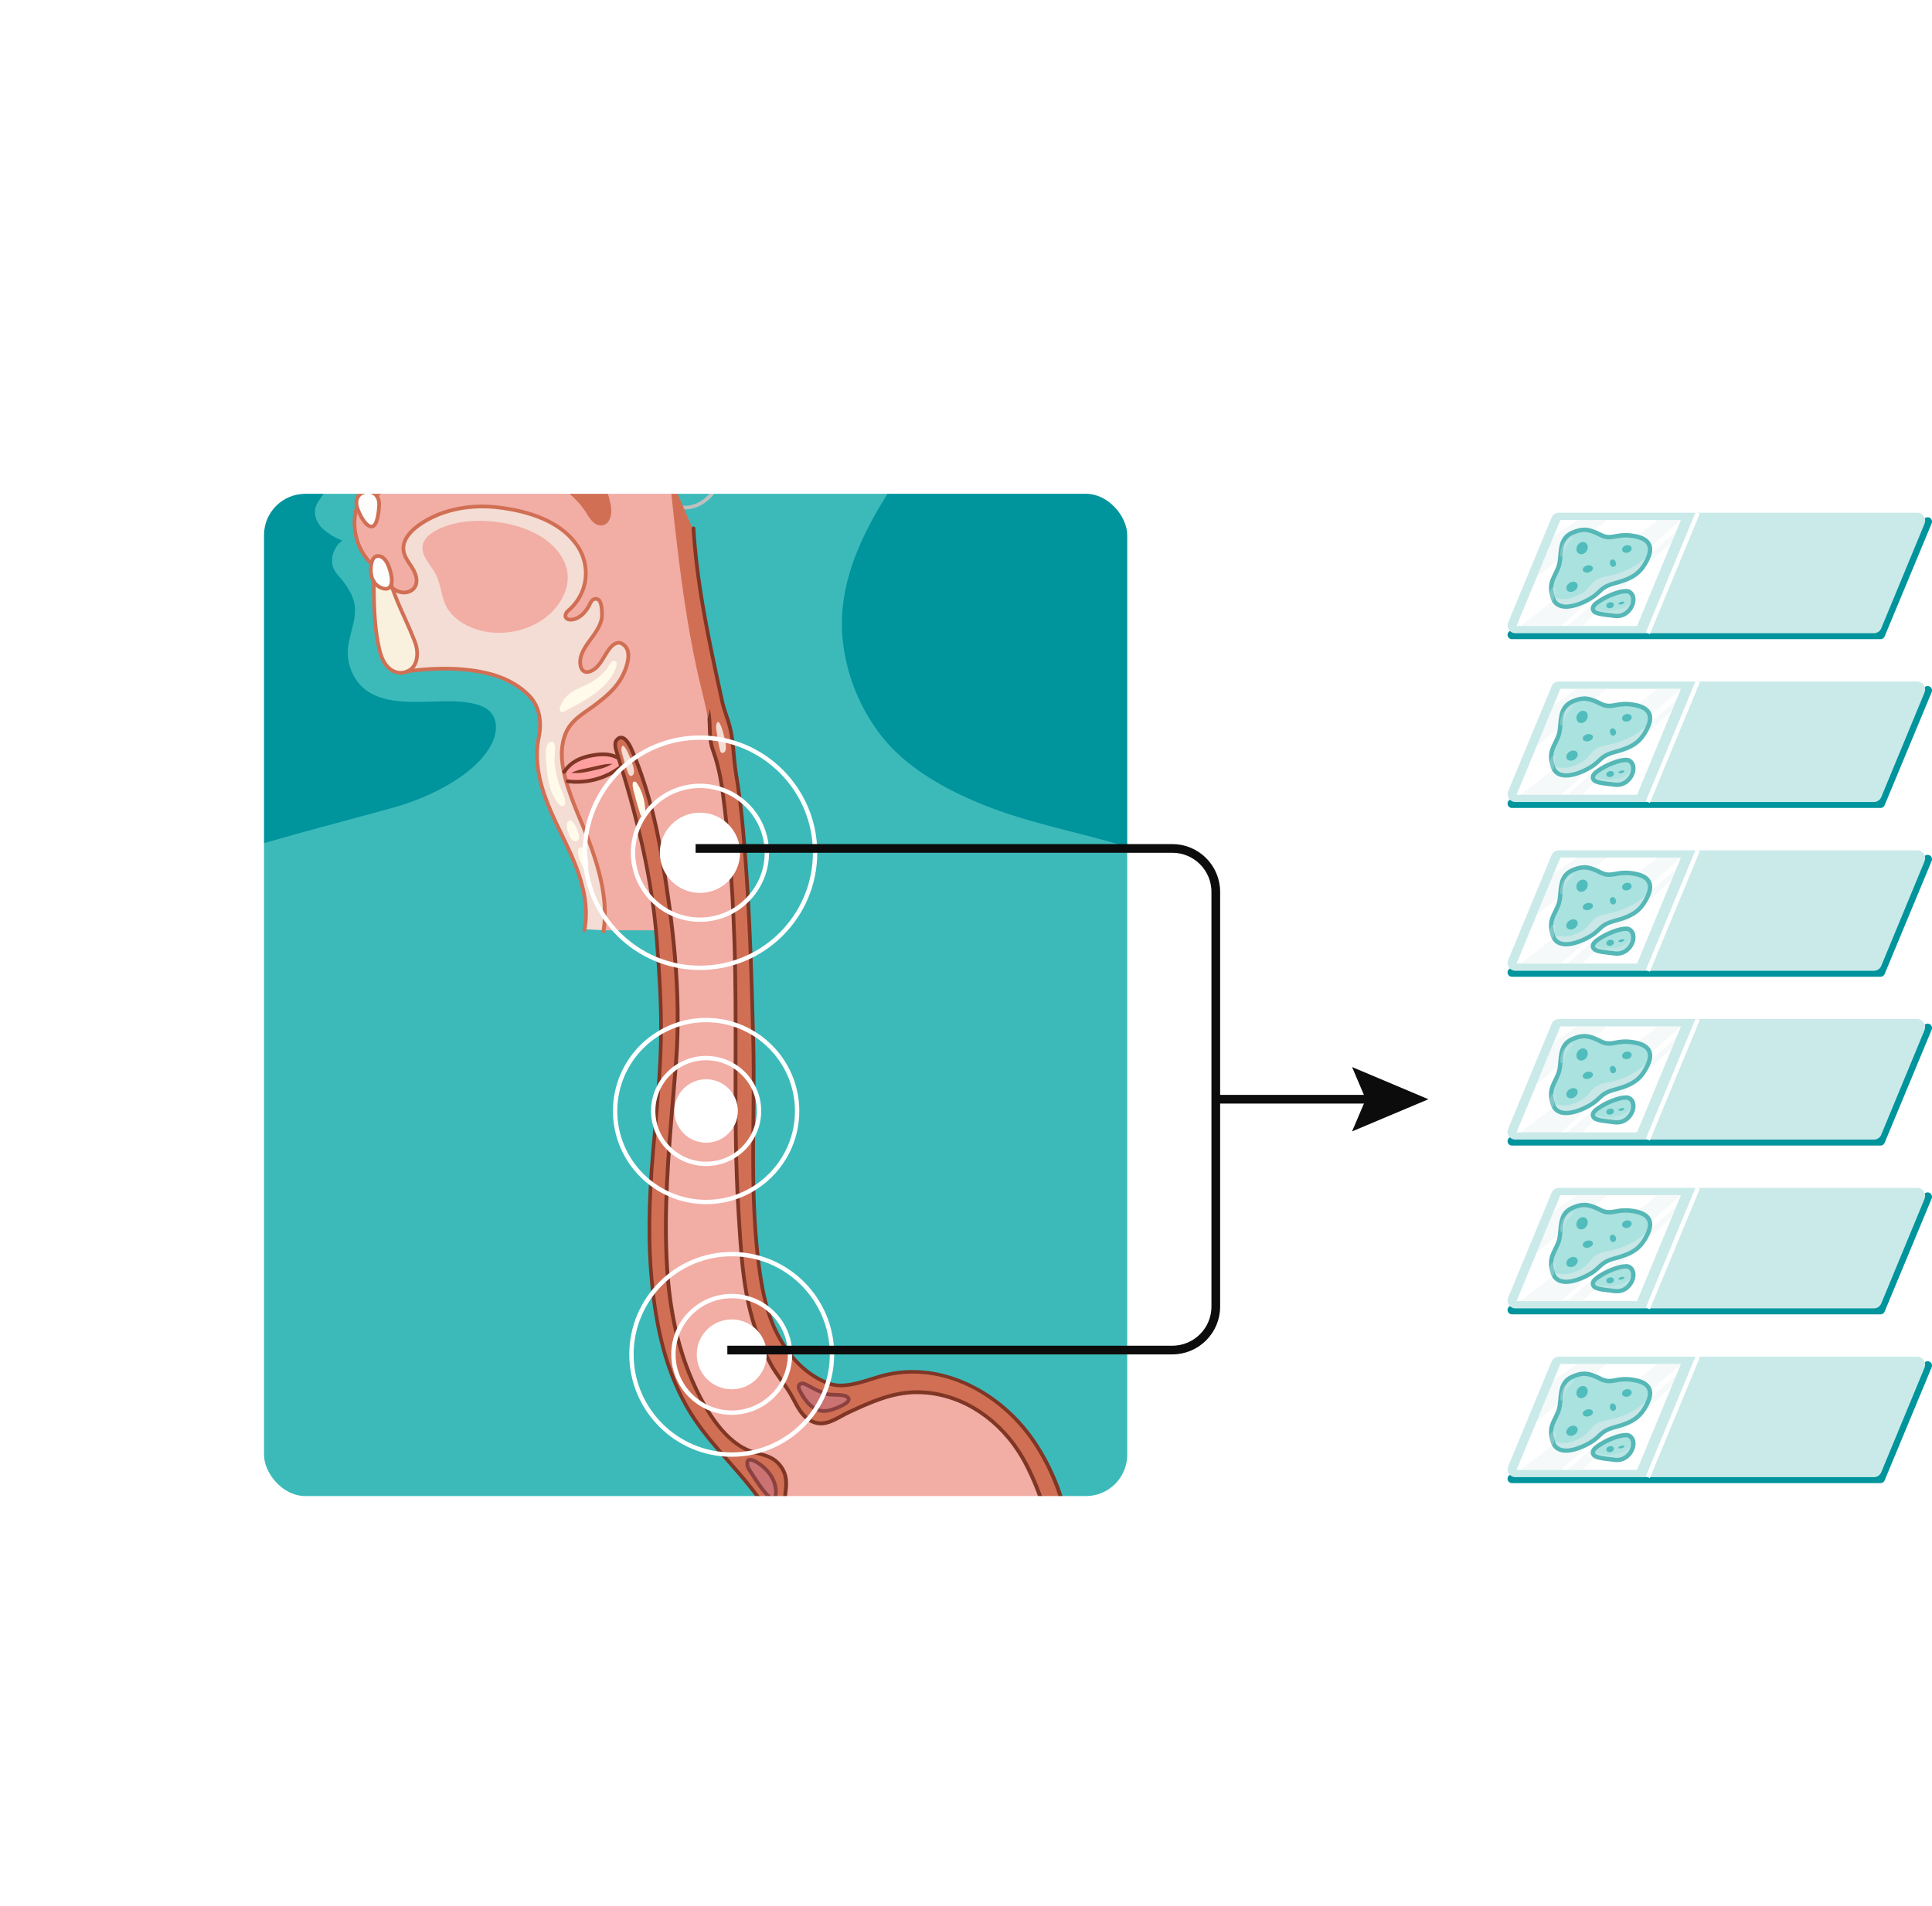 <svg xmlns="http://www.w3.org/2000/svg" xmlns:xlink="http://www.w3.org/1999/xlink" data-name="Symbol Editing Mode" viewBox="0 0 444.34 438.51">
  <defs>
    <filter id="d" width="54.95" height="54.95" x="133.01" y="168.2" filterUnits="userSpaceOnUse">
      <feOffset dx="1" dy="1"/>
      <feGaussianBlur result="blur" stdDeviation="0"/>
      <feFlood flood-color="#6b6b6b" flood-opacity=".3"/>
      <feComposite in2="blur" operator="in"/>
      <feComposite in="SourceGraphic"/>
    </filter>
    <filter id="e" width="43.87" height="43.87" x="139.96" y="233.15" filterUnits="userSpaceOnUse">
      <feOffset dx="1" dy="1"/>
      <feGaussianBlur result="blur-2" stdDeviation="0"/>
      <feFlood flood-color="#6b6b6b" flood-opacity=".3"/>
      <feComposite in2="blur-2" operator="in"/>
      <feComposite in="SourceGraphic"/>
    </filter>
    <filter id="f" width="48.12" height="48.12" x="143.73" y="287.02" filterUnits="userSpaceOnUse">
      <feOffset dx="1" dy="1"/>
      <feGaussianBlur result="blur-3" stdDeviation="0"/>
      <feFlood flood-color="#6b6b6b" flood-opacity=".3"/>
      <feComposite in2="blur-3" operator="in"/>
      <feComposite in="SourceGraphic"/>
    </filter>
    <clipPath id="b">
      <use xlink:href="#a"/>
    </clipPath>
    <clipPath id="c">
      <rect width="199.53" height="231.57" x="60.22" y="113.1" fill="none" rx="10" ry="10"/>
    </clipPath>
    <symbol id="g" data-name="New Symbol" viewBox="0 0 97.62 30.61">
      <path fill="#00949c" d="M85.78 29.28H1.01c-.56 0-1.01-.45-1.01-1s.45-1 1.01-1h84.1L95.69 1.85c.21-.51.8-.75 1.31-.54s.76.8.55 1.31L86.72 28.67c-.16.37-.52.62-.93.62Z"/>
      <path fill="#caeae9" d="M95.92 2.68 85.94 26.8c-.28.67-.94 1.11-1.66 1.11H1.81c-1.28 0-2.16-1.3-1.66-2.49L10.13 1.3c.28-.67.94-1.11 1.66-1.11h82.45c1.28 0 2.16 1.3 1.66 2.49Z"/>
      <use xlink:href="#a"/>
      <g clip-path="url(#b)">
        <path fill="#dfeaea" d="M18.46.19 5.38 9.15l-.76 7.64L24.95.19zM.01 28.54 36.72.19l3.15 1.68L7.35 30.61zm10.02.93L41.56 2.08l.47.82-29.08 27.32z" opacity=".3"/>
        <path fill="#aae2e0" d="M13.46 21.8c-1.61 0-2.67-.73-3.07-2.11-.75-2.59-.23-3.66.55-5.28.2-.43.43-.9.67-1.47.37-.88.46-1.93.55-2.95.18-2.03.37-4.13 2.68-5.16 1.09-.48 1.94-.7 2.76-.7 1.18 0 2.34.46 3.82 1.19.67.34 1.27.49 1.92.49.49 0 .97-.08 1.52-.18.65-.11 1.39-.24 2.29-.24.42 0 .83.03 1.26.08 2.2.29 3.49.9 4.05 1.93.48.88.4 2-.27 3.41-1.45 3.09-3.22 4.44-7.29 5.53-2.36.63-3.02 1.26-3.86 2.05-.5.47-1.06 1.01-2.05 1.58-.73.43-3.29 1.83-5.54 1.83Z"/>
        <path fill="#56b7b7" d="M17.61 4.63c1.05 0 2.09.39 3.6 1.14.82.41 1.5.54 2.14.54 1.16 0 2.22-.42 3.81-.42.37 0 .76.02 1.19.08 3.33.43 4.79 1.65 3.4 4.63-1.4 2.98-3.03 4.2-6.97 5.26-3.93 1.06-3.5 2.19-6.03 3.68-1.47.87-3.59 1.76-5.29 1.76-1.22 0-2.22-.47-2.59-1.75-.88-3.06.07-3.71 1.2-6.42s-.17-6.44 2.98-7.84c.99-.44 1.78-.66 2.56-.66m0-1c-.9 0-1.81.23-2.96.74-2.58 1.15-2.79 3.5-2.98 5.57-.09 1.02-.18 1.99-.52 2.8-.23.55-.46 1.03-.66 1.44-.8 1.66-1.38 2.86-.58 5.64.46 1.6 1.72 2.47 3.55 2.47 2.38 0 5.03-1.46 5.79-1.9 1.03-.61 1.62-1.16 2.14-1.65.78-.74 1.4-1.33 3.65-1.93 4.24-1.14 6.09-2.55 7.62-5.8.74-1.57.82-2.83.25-3.87-.85-1.55-2.94-1.99-4.43-2.18a10 10 0 0 0-1.32-.09c-.94 0-1.7.13-2.37.25-.53.09-.98.17-1.43.17-.57 0-1.1-.13-1.7-.43-1.55-.77-2.76-1.25-4.04-1.25Z"/>
        <path fill="#dfeaea" d="M25.19 14.24c-1.67.55-3.76.59-5.09 1.61-1.06.81-1.61 2.03-2.83 2.78-.73.45-1.68.89-2.5 1.14-1.29.39-2.63.38-3.83-.03 1.01 2.79 5.32 1.26 7.8-.2 2.53-1.49 2.1-2.63 6.03-3.68 3.94-1.06 5.57-2.28 6.97-5.26.01-.03.02-.05.03-.07-1.87 1.79-4.11 2.9-6.58 3.71" opacity=".58"/>
        <path fill="#aae2e0" d="M25.16 23.95c-.15 0-.31 0-.47-.03-.36-.05-.72-.09-1.07-.13-2.25-.26-3.73-.43-3.97-1.35-.17-.68.48-1.24 1.07-1.66 2.23-1.58 5.09-2.56 6.47-2.56.36 0 .64.06.85.19.8.5 1.1 1.52.77 2.67-.39 1.38-1.7 2.86-3.63 2.86Z"/>
        <path fill="#56b7b7" d="M27.18 18.73c.26 0 .45.04.58.12 1.59.99.15 4.61-2.6 4.61-.13 0-.27 0-.41-.03-3.02-.38-6.22-.48-3.75-2.23 2.07-1.47 4.86-2.46 6.18-2.46m0-1.01c-1.67 0-4.7 1.19-6.75 2.65-.42.3-1.54 1.09-1.26 2.19.32 1.25 1.94 1.44 4.4 1.72.35.04.71.08 1.07.13q.27.03.54.03c2.19 0 3.67-1.67 4.11-3.23.39-1.37.01-2.61-.98-3.23-.29-.18-.65-.27-1.11-.27Z"/>
        <path fill="#dfeaea" d="M27.63 21.38c-.7.54-1.01.72-1.98 1.03-.72.23-1.51.31-2.27.35-.77.04-1.59-.07-2.33-.26-.31-.08-.59-.2-.87-.32-.1.83 2.31.96 4.62 1.25 1.96.25 3.35-1.32 3.62-2.74-.25.25-.52.47-.79.69M15.17 5.76c.53.06-1.08 1.12-1.55 1.97s-.73 2.53-1.19 2.62c-.52.11-.32-1.82.24-2.86.43-.81 2.02-1.79 2.51-1.74Zm-4.82 11.61c-.62.22-.95 2.81-.3 3.11s.6-1.06.85-1.66.3-1.76-.55-1.46Z" opacity=".3"/>
        <ellipse cx="17.14" cy="8.34" fill="#50bcbc" rx="1.47" ry="1.23" transform="rotate(-57.5 17.137 8.335)"/>
        <ellipse cx="27.44" cy="8.54" fill="#50bcbc" rx="1.12" ry=".86" transform="rotate(-14.85 27.45 8.533)"/>
        <ellipse cx="24.23" cy="11.8" fill="#50bcbc" rx=".69" ry=".86" transform="rotate(-14.85 24.255 11.784)"/>
        <ellipse cx="23.6" cy="21.47" fill="#50bcbc" rx=".88" ry=".68" transform="rotate(-14.85 23.614 21.494)"/>
        <ellipse cx="26.18" cy="20.98" fill="#50bcbc" rx=".69" ry=".28" transform="rotate(-14.85 26.18 20.97)"/>
        <ellipse cx="14.83" cy="17.25" fill="#50bcbc" rx="1.39" ry="1.07" transform="rotate(-32.44 14.818 17.248)"/>
        <ellipse cx="18.47" cy="13.13" fill="#50bcbc" rx="1.19" ry=".81" transform="rotate(-14.85 18.46 13.136)"/>
      </g>
      <path fill="none" stroke="#fff" stroke-miterlimit="10" d="M43.75.19 32.27 27.92"/>
    </symbol>
    <path id="a" fill="#fff" d="M39.87 1.87 29.79 26.24H2.07L12.16 1.87z"/>
  </defs>
  <g data-name="New Symbol 26">
    <g clip-path="url(#c)">
      <rect width="199.53" height="231.57" x="60.22" y="113.1" fill="#00949c" rx="10" ry="10"/>
      <path fill="#3cbaba" d="m324.64 359.37-.04.08c-.12.24-.24.48-.37.72l-57.62 17.52-.72.22c-1.31-5.42-2.74-10.82-4.27-16.15-.01.08-.02.17-.04.25-.67 4.57-1.34 9.14-1.82 13.71-.62 5.7-1.05 11.4-1.28 17.03-.48 11.26-.19 22.24.61 32.51.11 1.28.21 2.55.32 3.81.12 1.26.24 2.51.36 3.74.2 1.94.36 3.85.5 5.73H55.62c.06-.86.13-1.74.21-2.63.18-2 .39-4.06.59-6.19.39-4.26.72-8.78.95-13.53.22-4.75.31-9.72.26-14.85a259 259 0 0 0-2.62-34.44l-.3-2.1c-.15-1-.29-2.01-.44-3.02-1.53 5.34-2.96 10.75-4.28 16.17h-29.6l-.02-162.73.08-.09c10.16-11.08 24.88-16.54 36.57-20.06 7.12-2.15 14.64-4.17 21.91-6.14 3.82-1.03 7.77-2.1 11.61-3.16 8.02-2.23 18.7-7.35 22.43-14.43 1.08-2.05 1.7-4.99.19-7.08-1.35-1.88-3.96-2.44-6.32-2.74-2.13-.27-4.62-.2-7.25-.12-5.95.18-12.68.38-16.57-3.66-2-2.08-3.13-5.04-3.03-7.92.06-1.56.45-3.09.83-4.56.27-1.04.55-2.12.7-3.19.47-3.27-.41-5.24-2.32-7.96-.34-.49-.71-.9-1.06-1.31-.95-1.09-1.85-2.12-1.76-4.06a5.88 5.88 0 0 1 2.35-4.4c-1.47-.46-3.2-1.58-4.32-2.55-1.42-1.23-2.55-3.49-1.67-5.54.29-.67.73-1.28 1.16-1.88.85-1.18 1.65-2.3 1.18-3.68-.59-1.76-2.53-2.2-4.04-2.26-2.82-.12-5.2-1.2-6.53-2.97-1.12-1.49-1.44-3.39-.92-5.5.45-1.81 1.46-3.45 2.35-4.9 1.03-1.67 2.12-3.34 3.16-4.96 1.64-2.54 3.35-5.16 4.87-7.82.23-.41.48-.83.73-1.26 1.96-3.35 4.17-7.15 4.06-10.82-.07-2.19-.35-4.34-.63-6.41-.46-3.44-.93-6.99-.4-10.78 1.67-11.95 8.28-22.67 19.62-31.86 7.84-6.35 17.96-11.83 28.94-15.71 1.75-.62 3.51-1.19 5.29-1.73 18.09-5.41 36.8-4.83 52.68 1.64.07.03.14.06.21.08 8.33 3.43 16.06 8.57 22.38 14.88 6.71 6.71 11.61 14.58 14.16 22.75 6.42 20.52 2.24 42.86-11.76 62.89-8.32 11.9-17.06 25.9-15.42 41.36.84 7.98 3.9 15.56 8.84 21.93 8.11 10.43 23.18 16.41 34.4 19.59 3.3.94 6.7 1.81 9.98 2.66 10.05 2.59 20.44 5.27 29.79 10.12 17.81 9.23 29.76 24.43 36.53 46.48 5.92 19.27 7.12 40.58 8.27 61.19.3 5.43.59 10.56.97 15.61.84 11.36 1.53 22.94 2.04 34.42v.08Z"/>
      <path d="M54.79 360.3a397 397 0 0 0-4.69 17.62h-.88c1.45-6 3.04-11.97 4.75-17.86z"/>
      <path d="M58.22 413.54c-.18 5.18-.54 10.78-1.08 16.49-.27 2.82-.57 5.64-.77 8.48h-.84c.19-2.87.5-5.74.77-8.56.54-5.7.89-11.28 1.08-16.45.18-5.17.2-9.91.15-13.94-.05-2.02-.08-3.85-.15-5.47-.03-.81-.06-1.57-.09-2.26-.04-.7-.07-1.34-.1-1.91-.07-1.15-.11-2.05-.15-2.67-.04-.61-.07-.94-.07-.94s-.02-.32-.07-.94c-.05-.61-.1-1.51-.2-2.66-.2-2.3-.48-5.6-.97-9.61-.23-2-.53-4.18-.85-6.49-.34-2.32-.69-4.77-1.07-7.33-.74-5.12-1.54-10.67-2.29-16.35s-1.45-11.51-2.01-17.18c-.56-5.68-.97-11.2-1.2-16.28-.05-1.27-.13-2.51-.15-3.72l-.09-3.31v-1.29c0-1.29.13-2.02.39-3.09.28 1.07.43 1.8.45 3.08 0 .17 0 .43.01.76v.53l.09 3.3c.02 1.21.1 2.44.15 3.71.24 5.06.64 10.58 1.2 16.24s1.25 11.48 2 17.16 1.55 11.22 2.29 16.34c.37 2.56.73 5.02 1.06 7.34.32 2.32.63 4.5.85 6.51.49 4.02.77 7.33.97 9.64.1 1.15.15 2.06.2 2.67s.07.94.07.94.02.33.07.94c.04.61.09 1.52.15 2.67.03.58.06 1.22.1 1.92.03.7.06 1.46.09 2.27.08 1.62.1 3.47.15 5.49.06 4.04.04 8.8-.14 13.99Zm208.39-35.86-.72.22-.1.03c-1.3-5.35-2.7-10.67-4.21-15.93-.16-.57-.32-1.13-.49-1.69l.82-.24c1.69 5.81 3.26 11.7 4.69 17.62Z"/>
      <path d="M267.81 301.15v1.29l-.09 3.31c-.02 1.21-.1 2.45-.15 3.72-.24 5.08-.65 10.61-1.2 16.28-.56 5.68-1.26 11.5-2.01 17.18s-1.55 11.23-2.29 16.35c-.37 2.56-.73 5.02-1.07 7.33-.32 2.32-.62 4.49-.85 6.49-.49 4-.77 7.31-.97 9.61-.1 1.15-.15 2.05-.2 2.66-.04.61-.07.94-.07.94s-.02.32-.07.94c-.04.61-.08 1.51-.15 2.67-.03.58-.06 1.22-.1 1.91-.03.7-.06 1.45-.09 2.26-.08 1.62-.1 3.46-.15 5.47-.06 4.03-.04 8.78.15 13.94.18 5.17.54 10.75 1.08 16.45.27 2.82.58 5.69.77 8.56h-.84c-.19-2.84-.5-5.66-.77-8.48-.54-5.71-.89-11.31-1.08-16.49s-.2-9.94-.14-13.99c.05-2.02.08-3.87.15-5.49.03-.81.06-1.57.09-2.27.04-.7.07-1.34.1-1.92.06-1.16.11-2.06.15-2.67s.07-.94.07-.94.02-.33.07-.94c.05-.62.1-1.52.2-2.67.2-2.31.48-5.62.97-9.64.23-2.01.53-4.19.85-6.51.34-2.32.69-4.77 1.06-7.34.74-5.12 1.54-10.66 2.29-16.34s1.45-11.49 2-17.16c.56-5.66.96-11.18 1.2-16.24.05-1.27.13-2.5.15-3.71l.09-3.3v-.53c0-.32 0-.58.01-.76.02-1.28.17-2.01.45-3.08.26 1.07.39 1.81.39 3.09Z"/>
      <path fill="#bfbfbf" d="M145.44 85.05c.29-.48.49-.88.73-1.3.11-.21.21-.43.33-.66q.18-.345.36-.78c.06-.16.18-.38.32-.67.07-.14.14-.3.23-.46.12-.22.24-.44.37-.67.13-.26.3-.5.46-.75.15-.26.33-.5.5-.75.09-.13.18-.25.26-.38.09-.12.19-.24.29-.37 1.52-1.97 3.62-3.83 6.18-4.96 2.54-1.15 5.52-1.44 8.26-.86 1.37.28 2.68.77 3.84 1.45 1.16.67 2.18 1.52 2.98 2.49.19.25.39.48.56.74s.33.52.49.77c.17.25.3.52.44.78.07.13.13.26.2.39s.14.26.18.39c.21.53.44 1.04.58 1.56.07.26.17.5.22.76.05.25.11.5.16.74.39 1.94.33 3.6.24 4.73-.03.57-.11 1.01-.15 1.31l-.06.46s-.03.16-.09.46-.13.74-.27 1.3c-.25 1.12-.71 2.71-1.44 4.59-.37.94-.79 1.94-1.3 3s-1.08 2.17-1.64 3.35c-.56 1.19-1.12 2.45-1.53 3.82-.38 1.34-.83 2.66-1.4 3.96-.57 1.29-1.28 2.54-2.17 3.64-.88 1.1-1.97 2.01-3.21 2.58-1.23.59-2.59.76-3.88.57-.32-.07-.64-.11-.94-.22-.15-.05-.31-.08-.45-.15-.15-.06-.29-.12-.44-.18-.15-.05-.28-.14-.42-.21-.14-.08-.28-.13-.41-.22-.13-.08-.26-.17-.39-.25-.07-.04-.13-.08-.19-.13l-.13-.1c-.16-.13-.32-.23-.45-.36l-.37-.34c-.22-.22-.37-.41-.49-.53-.19-.24-.36-.45-.52-.65-.14-.21-.3-.39-.44-.57-.13-.19-.27-.37-.42-.56-.13-.2-.27-.41-.42-.64.03.27.06.53.1.78.06.24.12.48.2.71.09.23.21.46.33.71.15.24.32.49.53.75.12.13.3.35.54.59.12.12.26.24.41.38.14.14.32.26.49.4l.14.11.21.15c.14.09.29.18.43.28s.3.16.45.25c.16.08.3.17.47.23.16.07.33.13.49.2s.34.11.51.16c.34.12.7.17 1.05.24 1.43.22 3 .02 4.35-.64l.51-.25c.17-.09.32-.2.49-.29.33-.19.62-.43.92-.66.16-.11.28-.25.43-.37.14-.13.29-.25.41-.39.25-.28.53-.54.75-.85.95-1.17 1.69-2.48 2.29-3.82s1.06-2.73 1.44-4.06c.39-1.3.93-2.53 1.48-3.7s1.13-2.28 1.64-3.35c.26-.53.5-1.06.72-1.57.23-.51.41-1.01.61-1.49.75-1.91 1.21-3.55 1.47-4.7.15-.57.22-1.03.28-1.34l.09-.47s.02-.17.06-.48.12-.77.15-1.36c.1-1.18.16-2.91-.25-4.96-.06-.26-.11-.52-.17-.78-.06-.27-.16-.53-.23-.8-.15-.55-.39-1.09-.61-1.65a3 3 0 0 0-.19-.41c-.07-.14-.14-.27-.21-.41-.15-.28-.28-.56-.46-.83-.17-.27-.35-.54-.52-.82-.19-.27-.4-.53-.61-.8-.87-1.04-1.96-1.96-3.21-2.68s-2.64-1.24-4.09-1.54-2.97-.38-4.46-.23-2.96.54-4.31 1.15c-1.35.6-2.58 1.39-3.67 2.28-1.09.9-2.03 1.9-2.83 2.93-.1.13-.2.25-.3.38-.09.13-.18.26-.28.39-.18.26-.37.52-.52.79-.16.27-.33.52-.47.79-.13.23-.26.47-.38.69-.09.17-.17.34-.24.48-.14.3-.26.54-.33.7-.13.3-.23.58-.32.83-.08.26-.13.51-.18.74-.11.48-.12.95-.15 1.5Z"/>
      <path fill="#bfbfbf" d="M150.86 86.1c.12-.25.24-.47.35-.69.12-.21.22-.42.33-.62.12-.2.22-.42.34-.65.13-.22.24-.48.39-.75.05-.09.12-.21.21-.39.11-.17.24-.4.44-.69.28-.41.69-.93 1.18-1.45.5-.51 1.09-1.01 1.67-1.41.58-.41 1.16-.69 1.58-.89.21-.1.39-.16.51-.21l.19-.08s.23-.07.61-.2c.19-.05.42-.11.68-.17.13-.02.27-.05.41-.07.14-.03.29-.06.45-.07.62-.09 1.31-.1 1.98-.07s1.31.15 1.84.26c.23.05.44.11.62.16.19.05.35.11.49.16.29.09.49.18.64.24.29.11.54.23.78.32.24.1.45.2.67.28.22.09.43.18.65.27.22.1.45.2.7.31-.17-.21-.33-.41-.5-.6-.18-.17-.35-.35-.54-.5-.2-.15-.4-.3-.64-.44-.24-.13-.5-.29-.81-.4-.15-.06-.37-.16-.68-.26-.16-.05-.33-.12-.53-.17s-.42-.12-.67-.17c-.57-.12-1.26-.24-1.98-.28-.72-.03-1.47-.02-2.13.08-.17.02-.33.05-.48.07-.15.03-.3.06-.45.08-.28.07-.53.13-.74.19l-.66.21s-.07.03-.2.08c-.13.06-.32.12-.55.23-.46.21-1.08.52-1.71.96-.63.43-1.26.96-1.8 1.51-.53.56-.97 1.12-1.27 1.56-.22.31-.35.56-.47.74-.1.19-.17.32-.23.42-.16.29-.26.57-.36.83-.09.26-.15.51-.21.75-.05.24-.07.49-.09.73-.01.25 0 .51 0 .78Z"/>
      <path fill="#bfbfbf" d="M154.07 80.02c.54-.14.98-.19 1.44-.25s.93-.11 1.53-.13c.2 0 .54-.03 1.23.07.34.05.91.18 1.36.36.46.17.81.38.81.38s.08.04.19.11c.11.08.28.17.45.31.35.26.73.62.98.91.6.7.84 1.23.98 1.49.26.55.43.99.59 1.42s.32.85.44 1.39c.14-.54.19-1.02.16-1.52s-.15-1.03-.44-1.65c-.15-.3-.42-.9-1.1-1.69-.27-.33-.71-.74-1.11-1.03-.19-.15-.39-.26-.52-.35-.14-.08-.22-.13-.22-.13s-.4-.24-.92-.43c-.52-.21-1.16-.35-1.54-.4-.77-.11-1.15-.07-1.38-.07-.68.03-1.21.18-1.67.38-.46.21-.86.47-1.27.84Zm14.63 4.85c-.09.55-.15 1-.2 1.48-.03.24-.05.48-.06.74 0 .26-.02.55-.03.86v.81c0 .14-.02.3-.03.48-.03.86-.2 2.31-.41 3.53-.06.3-.11.59-.17.86-.05.27-.12.5-.16.7-.1.4-.15.65-.15.65s-.01.05-.04.15c-.03.09-.07.23-.11.4-.1.34-.23.81-.41 1.32-.16.52-.39 1.09-.6 1.63-.1.28-.23.54-.34.79s-.21.49-.32.71c-.21.43-.38.79-.52 1.06-.15.27-.26.47-.33.61-.15.28-.28.53-.4.76s-.22.45-.32.67c-.19.44-.36.86-.55 1.38.41-.37.75-.68 1.07-1.06.15-.19.31-.39.46-.61.08-.11.16-.23.24-.35.08-.13.15-.26.23-.4s.19-.35.34-.63.32-.65.54-1.09c.11-.22.21-.47.33-.73.11-.26.24-.53.35-.81.22-.56.45-1.14.61-1.68.19-.53.32-1.01.42-1.36l.12-.41c.03-.1.04-.15.04-.15s.06-.26.16-.67c.05-.21.12-.45.17-.72s.11-.57.17-.88c.22-1.25.4-2.74.42-3.63.01-.19.02-.35.03-.49v-1.3c0-.15-.02-.29-.03-.42-.03-.27-.06-.52-.1-.76-.09-.48-.24-.92-.41-1.45Zm-11.3 7.4c-.48.28-.84.62-1.14 1.03-.29.42-.52.94-.62 1.63-.01.12-.03.27-.04.5 0 .22 0 .52.04.92.07.5.23 1.17.59 1.82.09.16.2.32.3.48.12.15.24.3.37.44.26.28.54.51.8.73.53.43 1 .79 1.3 1.07.15.14.26.26.33.35s.11.13.11.13.03.04.08.12c.06.07.12.19.2.33.14.29.26.71.19 1.21-.06.5-.31 1.06-.63 1.54-.33.49-.73.93-1.07 1.31-.66.73-1.05 1.27-1.22 1.57-.35.61-.48 1.17-.47 1.7.01.52.18 1.04.56 1.45-.14-.54-.06-.97.05-1.38.12-.42.29-.84.58-1.34.14-.25.47-.71 1.12-1.44.34-.38.77-.84 1.15-1.41.37-.56.68-1.23.76-1.9.04-.33.03-.66-.03-.95-.02-.15-.07-.28-.11-.4s-.1-.23-.14-.33c-.1-.19-.19-.34-.26-.44s-.11-.15-.11-.15l-.14-.17c-.09-.1-.22-.25-.39-.41-.34-.33-.84-.71-1.35-1.12-.25-.21-.5-.42-.72-.66-.11-.12-.2-.24-.3-.36-.08-.13-.17-.26-.25-.39-.3-.53-.44-1.1-.49-1.52-.04-.33-.04-.59-.04-.78.02-.19.02-.32.03-.42.08-.58.19-1.03.33-1.46.14-.42.3-.84.59-1.31Z"/>
      <path fill="#f2ada5" d="M138.65 214.02h12.22l-3.86-34.3-8.36-15.22-10.94 7.93-.64 4.29 7.07 19.08 2.58 10.93z"/>
      <path fill="#fdfdfd" d="M84.9 120.75c.28.16.53.2.77.12h.03c.78-.32 1.22-2.67 1.29-4.71.05-1.21-.41-2.13-1.29-2.59a2.48 2.48 0 0 0-1.69-.22c-.17.07-.35.13-.53.18-.16.07-.3.16-.44.26-.74.57-1.02 1.48-.79 2.58.21 1 1.43 3.69 2.63 4.38Z"/>
      <path fill="#f2ada5" d="M240.33 380.22c-4.36 14.71-15.06 26.81-28.62 32.38-10.08 4.14-21.76 4.44-32.04.81-6.17-2.18-11.22-6.57-13.18-11.46-1.47-3.66-1.25-7.44.66-11.21 1.34-2.64 3.58-4.71 5.74-6.71.92-.85 1.87-1.72 2.74-2.64 5.12-5.35 8.17-12.66 8.36-20.06 0-.37.01-.74 0-1.11v-.35c0-.22-.01-.44-.02-.65-.02-.49-.06-.97-.1-1.46l-.03-.36c-.03-.29-.07-.59-.11-.88-.02-.11-.03-.23-.05-.34 0-.03 0-.07-.02-.11l-.06-.37c-.02-.14-.05-.28-.07-.42-.03-.19-.07-.38-.11-.57l-.12-.57c0-.02 0-.03-.01-.05l-.12-.52c-.05-.19-.09-.38-.14-.56-.04-.17-.09-.33-.14-.5 0-.02-.01-.04-.02-.06-.05-.19-.11-.37-.17-.55s-.11-.36-.17-.55c-.15-.45-.31-.91-.47-1.36-.74-2.07-1.49-4.2-1.25-6.34.26-2.27.51-4.41-1.27-6.69-1.43-1.82-3.16-2.29-5-2.79l-.24-.06c-.76-.2-1.54-.43-2.31-.76-.17-.07-.33-.15-.5-.23-5.7-2.78-9.87-10.3-12.37-16.2-3.11-7.33-4.92-15.63-5.51-25.39-.14-2.23-.22-4.46-.25-6.69-.17-10.89.75-21.82 1.65-32.45.22-2.63.45-5.35.66-8.02 1.28-16.4-.89-32.88-3.19-46.83-1.61-9.76-3.93-18.06-7.11-25.38-.33-.76-1.22-2.55-2.38-2.73-.48-.07-.94.14-1.36.63-.72.85-.24 2.35.08 3.35.04.12.08.24.11.35l.06.2c-1.64-.81-3.83-.88-6.69-.2-2.4.57-4.21 1.7-5.38 3.36-.57-2.94-.6-5.87.56-8.52 1.02-2.34 2.96-3.7 5.02-5.14.55-.38 1.11-.78 1.65-1.19 2.74-2.09 5.13-4.08 6.57-7.22.96-2.11 2.18-5.85-.54-7.24-.75-.38-1.64-.09-2.19.38-.84.7-1.46 1.72-2.05 2.7-.82 1.36-1.67 2.77-3.13 3.32-.55.21-1 .19-1.34-.05-.46-.33-.72-1.09-.69-2.03.05-1.75 1.24-3.4 2.29-4.86l.26-.36c1.1-1.53 2.47-3.44 2.46-5.48v-.05c0-.95-.02-2.92-.91-3.61-.3-.23-.66-.3-1.08-.19-.68.17-1 .83-1.28 1.41l-.07.14c-.72 1.45-2.18 2.99-3.8 3.17-.63.07-1.08-.08-1.22-.41-.16-.37.08-.91.62-1.36 2.07-1.76 3.49-4.3 3.89-6.99.41-2.68-.2-5.54-1.66-7.83l-.12-.19c-3.2-4.81-9.26-7.83-18-8.98-7.28-.95-14.28.64-19.22 4.36-1.34 1.01-3.55 3.1-3.23 5.71.15 1.24.86 2.3 1.54 3.32.19.28.38.57.55.85.47.76 1.46 2.68.54 4.11-.5.77-1.53 1.23-2.57 1.14-.89-.08-1.66-.5-2.23-.94-.07-.2-.14-.41-.21-.62.33-1.13-.09-2.76-.34-3.54-.4-1.25-1.09-2.95-2.55-3.23-.51-.1-.95 0-1.3.29s-.57.73-.71 1.24c-3-3.06-4.25-7.78-3.19-11.93.48 1.28 1.48 3.17 2.57 3.79.25.14.5.21.74.21.13 0 .26-.02.38-.06.02 0 .03-.01.05-.02 1.32-.53 1.53-4.33 1.56-5.08.03-.84-.17-1.58-.56-2.15 6.87-5.53 15.84-8.23 25.28-7.61 7.98.53 18.23 3.89 23.07 11.74.6.97 1.71 2.77 3.3 2.5 1.52-.26 2.06-2.19 1.82-3.97-.49-3.53-2.2-6.94-4.95-9.87s-.03-.04-.03-.04a22.8 22.8 0 0 0-5.12-4.06c-3.92-2.31-8.74-3.79-14.71-4.52-10.83-1.32-21.8.09-31.92 4.09-.88.35-1.76.72-2.63 1.1l-.47.21c-.3.13-.6.27-.9.4l-.36.15c-.06.03-.12.05-.18.08-.14.06-.29.11-.43.17-.18.07-.37.14-.56.2-.12.04-.24.08-.35.11-.74.23-1.42.35-2.07.37-1.75.07-3.8-.8-4.32-2.58s.64-3.58 1.77-5.13L81.8 85.4c.74-1.02 1.46-2.13 2.23-3.31 1.81-2.79 3.67-5.67 5.99-7.52 2.17-1.74 4.47-3.09 6.84-4 8.43-3.25 21.07-3.46 27.87 2.55 1.58 1.4 2.39 3.31 3.17 5.16.62 1.47 1.27 2.99 2.29 4.26 2.8 3.49 6.53 5.62 11.08 6.33 2.98.47 6.35 1.17 8.7 3.62 2.61 2.73 3.1 7.02 3.46 10.16.25 2.18.49 4.38.73 6.55-.05.06-.06.14-.03.22l.07.17c.11.98.21 1.95.32 2.92 1.65 15.2 3.35 30.91 7.06 46.06.41 1.69.78 3.25 1.11 4.77.28 1.3.32 2.65.36 3.95.05 1.76.11 3.59.75 5.33 1.61 4.34 2.12 8.61 2.67 13.12l.03.22c.77 6.35 1.34 12.94 1.75 20.13.2 3.45.36 6.98.48 10.8.29 8.77.27 17.69.25 26.33-.03 11.18-.05 22.72.6 34.1.03.6.07 1.2.11 1.79l.1 1.58c.75 11.89 1.39 22.17 7.35 33.21.72 1.34 1.62 2.59 2.48 3.8.66.92 1.34 1.86 1.93 2.84.32.52.61 1.07.91 1.65.23.44.47.87.71 1.3.75 1.31 1.63 2.55 2.94 3.33 2.79 1.67 5.2.35 7.52-.92.57-.31 1.15-.63 1.73-.9 1.77-.81 3.55-1.64 5.39-2.36.2-.08.39-.15.58-.23.2-.08.4-.15.59-.22l.6-.21c.2-.07.4-.14.6-.2.4-.13.81-.26 1.21-.37.2-.06.41-.11.61-.17.18-.05.36-.09.54-.14.14-.03.27-.07.41-.1.09-.02.19-.04.29-.06s.21-.05.31-.06c.08-.02.16-.03.24-.05.25-.05.51-.09.76-.13.08-.01.17-.03.25-.04.21-.03.42-.06.63-.08l.29-.03c.12-.02.23-.03.35-.03.06 0 .12-.01.18-.02l.41-.03c.12 0 .25-.02.38-.02h.21c.15 0 .29 0 .44-.01h.27c8.98 0 17.6 4.99 23.13 13.4.03.05.06.1.09.14.59.9 1.13 1.84 1.63 2.8 7.04 13.63 8.71 29.45 4.58 43.4Z"/>
      <path fill="#d16f54" d="M132.74 107.99c-7.55-4.63-15.76-6.91-23.73-6.6-8.67.34-16.79 3.88-22.29 9.73l-.07.07c-.55.59-1.15 1.22-1.81 1.69a2.82 2.82 0 0 1 1.74.81c6.96-5.6 16.03-8.33 25.58-7.7 8.09.53 18.48 3.95 23.4 11.94.75 1.22 1.66 2.51 2.86 2.3 1.4-.24 1.64-2.21 1.46-3.49-.45-3.26-1.98-6.43-4.43-9.18 0 .09-.02.19-.06.28-.1.29-.31.49-.59.59-.63.22-1.51-.1-2.07-.45Z"/>
      <path fill="#f9f0de" d="M83.36 113.11c.16-.07.33-.13.51-.17.92-.4 1.73-1.26 2.47-2.05l.07-.07c5.57-5.93 13.81-9.52 22.59-9.86 8.06-.31 16.34 1.99 23.97 6.67.5.31 1.25.57 1.71.41a.54.54 0 0 0 .33-.33c.07-.19.03-.43-.02-.66-.07-.08-.15-.15-.22-.23-.07-.07-.14-.15-.22-.22l-.26-.26c-.07-.07-.14-.14-.21-.2-.09-.09-.19-.17-.28-.26-.07-.06-.14-.13-.21-.19-.1-.08-.19-.17-.29-.25l-.21-.18-.3-.24c-.07-.06-.14-.12-.22-.18-.1-.08-.2-.15-.3-.23-.08-.06-.15-.12-.23-.17-.1-.07-.2-.14-.3-.22-.08-.06-.16-.12-.24-.17-.1-.07-.2-.13-.29-.2-.09-.06-.17-.12-.26-.17-.71-.46-1.46-.89-2.24-1.3-.05-.02-.09-.05-.14-.07-.01 0-.02-.01-.04-.02-3.59-1.82-7.9-3.03-13.08-3.66a64.9 64.9 0 0 0-34.32 5.16l-.47.21-.04.02c-.17.07-.33.15-.5.22-.04.02-.07.03-.11.05-.18.08-.36.16-.55.24-.03.01-.07.03-.1.04-.18.08-.37.15-.55.22-.03.01-.07.03-.1.04-.19.07-.38.14-.57.2-.01 0-.02 0-.03.01.14.21.29.47.4.75.37.93.6 1.89.81 2.82.08.36.17.72.26 1.08.41 1.61 1.44 3.38 3.08 3.48.24.02.48 0 .7-.06"/>
      <path fill="#d16f54" d="M244.25 381.63c-3.85 14.38-14.74 26.85-29.14 33.36-13.73 6.21-28.82 6.21-41.39-.02-1.04-.51-2.04-1.21-3.11-1.94-.6-.41-1.2-.83-1.81-1.22-1.8-1.13-3.7-2.01-5.85-1.78-4.41.47-7.27 5.28-7.17 9.47.14 6.1 4.24 10.15 8.2 14.07.79.78 1.6 1.58 2.38 2.4.72.76 1.51 1.61 2.28 2.55h-30.21c-.11-.14-.23-.29-.34-.44-5.38-7.07-8.42-14.71-8.79-22.09-.43-8.46 2.95-16.68 8.81-21.45.9-.73 1.89-1.42 2.94-2.04 4.11-2.43 8.95-3.77 13.63-5.05 5.41-1.49 11.01-3.03 15.62-6.29 9.17-6.49 12.9-19.47 8.5-29.55-.59-1.34-1.26-2.64-2.06-3.98-2.52-4.21-5.83-7.97-9.03-11.61-2.72-3.09-5.54-6.29-7.84-9.74-5.35-8.01-8.45-17.94-9.74-31.24-.85-8.76-.77-18.07.27-30.18l.39-4.5c.65-7.28 1.32-14.8 1.42-22.1.1-7.34-.4-14.61-.97-22.04-.88-11.47-3.3-23.56-7.62-38.02-.25-.83-.5-1.65-.76-2.48l-.63-2.06c-.03-.11-.07-.23-.11-.36-.29-.91-.73-2.27-.16-2.94.28-.33.56-.49.85-.49.04 0 .08 0 .12.01.78.12 1.57 1.36 2.05 2.48 3.16 7.28 5.48 15.55 7.08 25.27 2.29 13.93 4.46 30.37 3.18 46.73-.21 2.67-.44 5.39-.66 8.02-1.08 12.82-2.2 26.08-1.4 39.2.6 9.8 2.42 18.15 5.55 25.53 2.61 6.15 7 14.03 13.09 16.66.89.38 1.76.62 2.61.84 1.77.48 3.44.93 4.77 2.64 1.67 2.14 1.44 4.1 1.18 6.37-.26 2.23.51 4.42 1.27 6.53.17.47.32.91.47 1.35 1.02 3.09 1.52 6.49 1.43 9.82-.18 7.3-3.19 14.51-8.24 19.78-.86.9-1.81 1.78-2.72 2.62-2.2 2.03-4.47 4.13-5.83 6.83-1.97 3.89-2.2 7.78-.68 11.56 2.01 5.01 7.16 9.49 13.44 11.71 10.38 3.67 22.17 3.37 32.34-.81 6.75-2.77 12.99-7.29 18.05-13.07 4.96-5.67 8.7-12.44 10.82-19.59 4.16-14.05 2.49-29.99-4.61-43.72-.5-.97-1.05-1.92-1.65-2.83-2.68-4.11-6.22-7.56-10.26-9.96-4.24-2.52-8.95-3.83-13.6-3.78-5.62.07-10.62 2.38-15.46 4.61-.59.27-1.18.6-1.75.91-2.32 1.27-4.51 2.47-7.1.92-1.64-.98-2.58-2.76-3.49-4.47-.3-.56-.6-1.14-.93-1.67-.6-.99-1.29-1.94-1.95-2.87-.86-1.2-1.75-2.43-2.46-3.75-5.91-10.96-6.55-21.19-7.3-33.03l-.1-1.58c-.76-11.94-.73-24.1-.7-35.87.02-8.63.04-17.56-.25-26.34-.13-3.82-.29-7.36-.48-10.81-.41-7.2-.98-13.79-1.76-20.15l-.03-.22c-.55-4.55-1.07-8.84-2.69-13.22-.62-1.68-.68-3.46-.73-5.2-.04-1.33-.08-2.7-.37-4.03-.33-1.53-.7-3.1-1.11-4.79-3.71-15.12-5.41-30.82-7.05-46-.06-.51-.11-1.02-.17-1.53l4.56 10.6c.78 13.06 3.61 26.09 6.35 38.68l.22 1.02c.24 1.12.61 2.23.97 3.3.36 1.08.73 2.2.97 3.32.41 1.88.58 3.81.75 5.68.13 1.42.26 2.88.5 4.32.63 3.89 1.1 7.45 1.43 10.86 1.66 17.25 2.13 34.92 2.54 50.5.16 5.86.1 11.79.04 17.53-.11 10.93-.22 22.23 1.15 33.38.66 5.45 1.62 11.19 4.11 16.26 2.91 5.94 7.1 10.09 12.12 11.99 3.12 1.19 6.86.02 10.15-1.01.77-.24 1.51-.47 2.2-.66 14.21-3.88 27.59 4.53 34.55 14.59 9.19 13.29 11.76 32.08 6.89 50.29Z"/>
      <path fill="#fdfdfd" d="M87.91 135.09c.23.09 1.02.34 1.51-.09.73-.62.49-2.43.03-3.9-.36-1.15-.99-2.7-2.23-2.94-.38-.07-.69 0-.94.2-.51.42-.78 1.45-.78 2.9 0 .61.1 1.48.55 2.27.07.04.12.1.12.19.36.56.91 1.05 1.74 1.37"/>
      <path fill="#ffa0a0" d="M142.06 174.56h-.02c-1.57-.94-3.78-1.06-6.74-.35-2.44.58-4.23 1.75-5.34 3.49 0 .01-.02.02-.03.03.14.63.3 1.26.47 1.89a.21.21 0 0 1 .21-.1c4.24.57 8.6-.6 11.98-3.22-.05-.15-.09-.3-.14-.45-.13-.43-.26-.86-.39-1.28Z"/>
      <path fill="#f4ddd4" d="M129.97 168.45c1.07-2.45 3.15-3.91 5.16-5.32.54-.38 1.11-.77 1.64-1.18 2.7-2.06 5.04-4.01 6.44-7.06.9-1.97 2.05-5.45-.35-6.68-.57-.29-1.28-.05-1.72.32-.79.66-1.35 1.6-1.96 2.59-.86 1.42-1.75 2.9-3.35 3.5-.86.33-1.42.13-1.74-.1-.59-.42-.91-1.29-.87-2.4.06-1.88 1.34-3.66 2.37-5.1l.26-.35c1.12-1.56 2.39-3.33 2.38-5.23v-.05c0-.74-.02-2.71-.74-3.27-.19-.15-.43-.19-.71-.11-.48.12-.75.66-1 1.18l-.07.14c-.72 1.44-2.24 3.2-4.13 3.4-.83.09-1.44-.15-1.66-.67-.24-.55.05-1.28.73-1.86 1.99-1.69 3.36-4.14 3.75-6.72s-.19-5.33-1.59-7.53l-.12-.19c-3.13-4.7-9.08-7.66-17.7-8.78-7.17-.94-14.06.62-18.9 4.28-1.27.96-3.35 2.92-3.06 5.32.14 1.14.82 2.16 1.47 3.14.19.28.38.57.56.86.51.83 1.58 2.93.54 4.57-.59.92-1.75 1.44-2.97 1.34-.74-.07-1.4-.34-1.95-.68.77 2.12 1.7 4.2 2.6 6.21.81 1.82 1.66 3.7 2.37 5.59.76 2.02.67 4.24-.25 5.66-.21.32-.46.59-.74.83 4.94-.61 11.78-.91 18 .71 3.71.96 6.88 2.71 9.17 5.05 2.31 2.36 3.13 5.88 2.29 9.91-.9 4.34-.23 9.24 2.03 14.97.95 2.41 2.09 4.78 3.19 7.07 1.09 2.27 2.22 4.62 3.17 7 2.26 5.71 2.97 10.61 2.16 14.97l3.97.21c1.07-7.15-1.13-14.41-3.42-20.59-.56-1.52-1.2-3.04-1.82-4.51-.62-1.48-1.26-3-1.83-4.53-1.89-5.09-3.73-10.93-1.56-15.91Z"/>
      <path fill="#f9f0de" d="M95.22 147.76c-.71-1.87-1.55-3.75-2.36-5.57-.99-2.2-2-4.48-2.82-6.81-.08-.06-.15-.12-.22-.18-.04.04-.08.09-.12.13-.3.26-.67.34-1.01.34-.39 0-.74-.11-.94-.18-.64-.24-1.17-.59-1.58-1.05.04 4.8.13 9.73 1.19 14.48.29 1.32.68 2.69 1.5 3.82.87 1.19 2.17 1.89 3.38 1.81 1.23-.08 2.16-.58 2.76-1.51.84-1.3.93-3.37.21-5.27Z"/>
      <path fill="#ffb6b6" d="M166.36 435.96c.72.76 1.51 1.61 2.28 2.55h-15.43c-.15-1.25-.44-2.5-.82-3.69-.98-3.09-2.49-5.98-3.58-9.03-1.22-3.4-1.91-7.09-1.26-10.64.66-3.55 2.82-6.95 6.12-8.45 4.32-1.96 9.61-.24 13.13 2.95.75.68 1.4 1.41 2.02 2.17-1.8-1.13-3.7-2.01-5.85-1.78-4.41.47-7.27 5.28-7.17 9.47.14 6.1 4.24 10.15 8.2 14.07.79.78 1.6 1.58 2.38 2.4Z"/>
      <path fill="#f2ada5" d="M97.29 125.12c-.73 2.32 1.53 4.59 2.61 6.41 1.38 2.32 1.43 4.8 2.41 7.26 1.06 2.66 3.55 4.54 6.21 5.61 4.91 1.98 10.69 1.41 15.27-1.2 4.65-2.65 8.49-8.49 6.01-13.91-3.58-7.84-15.17-10.24-22.95-9.27-2.85.36-8.53 1.84-9.56 5.1m94.87 225.13c-2.29 2.95-5.11 5.57-8.3 7.52-.21-2.2-.65-4.37-1.33-6.4-.15-.45-.31-.91-.47-1.36-.74-2.07-1.49-4.2-1.25-6.34.26-2.27.51-4.41-1.27-6.69-1.43-1.82-3.16-2.29-5-2.79l-.24-.06c-.76-.2-1.54-.43-2.31-.76-5.96-2.57-10.29-10.35-12.87-16.43-3.11-7.33-4.92-15.63-5.51-25.39-.14-2.23-.22-4.46-.25-6.69.02 1.54 1.17 3.48 1.87 4.73 1.31 2.31 1.78 5.28 3.39 7.37.27.35.64.7 1.07.64.4-.05.68-.44.75-.84.06-.4-.04-.8-.14-1.19-.3-1.21-.52-2.44-.65-3.68-.07-.61-.11-1.24.08-1.83.19-.58.66-1.12 1.27-1.2.7-.1 1.37.42 1.72 1.04.45.78 1.91 6.94 3.8 4.28.78-1.11.18-3.88.08-5.14-.15-1.79-.32-3.6-.04-5.39.37-2.32 1.46-4.58 3-6.3.03.6.07 1.2.11 1.79l.1 1.58c.75 11.89 1.39 22.17 7.35 33.21.72 1.34 1.62 2.59 2.48 3.8.66.92 1.34 1.86 1.93 2.84.32.52.61 1.07.91 1.65.23.44.47.87.71 1.3.75 1.31 1.63 2.55 2.94 3.33 2.79 1.67 5.2.35 7.52-.92.57-.31 1.15-.63 1.73-.9 1.76-.81 3.55-1.64 5.38-2.36.12 9.87-2.54 19.8-8.56 27.55Z"/>
      <path fill="#f2ada5" d="M240.33 380.22c-4.36 14.71-15.06 26.81-28.62 32.38-10.08 4.14-21.76 4.44-32.04.81-6.17-2.18-11.22-6.57-13.18-11.46-1.47-3.66-1.25-7.44.66-11.21 1.34-2.64 3.58-4.71 5.74-6.71.92-.85 1.87-1.72 2.74-2.64 5.12-5.35 8.17-12.66 8.36-20.06 0-.37.01-.74 0-1.11v-.35c0-.22-.01-.43-.02-.65-.02-.49-.06-.97-.1-1.46 0-.12-.02-.24-.03-.36-.03-.29-.07-.59-.11-.88-.02-.11-.03-.23-.05-.34 0-.03 0-.07-.02-.11l-.06-.37c-.02-.14-.05-.28-.07-.42-.03-.19-.07-.38-.11-.57l-.12-.57c0-.02 0-.03-.01-.05l-.12-.52c-.05-.19-.09-.38-.14-.56-.05-.17-.09-.33-.14-.5 0-.02-.01-.04-.02-.06-.05-.18-.11-.37-.17-.55s-.11-.36-.17-.55c-.15-.45-.31-.91-.47-1.36-.74-2.07-1.49-4.2-1.25-6.34.26-2.27.51-4.41-1.27-6.69-1.43-1.82-3.16-2.29-5-2.79l-.24-.06c1.51-.37 2.93-.99 4.14-1.97 1.24-1 2.2-2.37 2.96-3.92.73-1.47 1.28-3.1 1.73-4.71.75 1.31 1.63 2.55 2.94 3.33 2.79 1.67 5.2.35 7.52-.92.57-.31 1.15-.63 1.73-.9 1.77-.81 3.55-1.64 5.39-2.36.2-.08.39-.15.58-.23.2-.08.4-.15.59-.22l.6-.21c.2-.07.4-.14.6-.2.4-.13.81-.26 1.21-.37.2-.06.41-.11.61-.17.18-.05.36-.09.54-.14.14-.03.27-.07.41-.1.09-.02.19-.04.29-.06s.21-.05.31-.06c.08-.02.16-.03.24-.05.25-.05.51-.09.76-.13.08-.01.17-.03.25-.04.21-.03.42-.06.63-.08l.29-.03c.12-.02.23-.03.35-.03.06 0 .12-.01.18-.02l.41-.03c.12 0 .25-.02.38-.02h.21c.15 0 .29 0 .44-.01h.27c8.98 0 17.6 4.99 23.13 13.4.03.05.06.1.09.14.59.9 1.13 1.84 1.63 2.8 7.04 13.63 8.71 29.45 4.58 43.4Z"/>
      <path fill="#d16f54" d="M85.42 121.55c-.28 0-.56-.08-.85-.24-1.44-.82-2.72-3.74-2.94-4.8-.29-1.34.09-2.51 1.03-3.23s2.28-.83 3.34-.28c1.09.57 1.69 1.73 1.63 3.18-.04 1.09-.29 4.71-1.7 5.27-.02 0-.04.02-.06.02-.15.05-.3.07-.45.07Zm-.86-8.04c-.5 0-.99.15-1.38.45-.67.51-.92 1.35-.71 2.37.2.94 1.4 3.59 2.53 4.24.22.13.42.16.6.1h.01c.63-.26 1.08-2.5 1.16-4.52.04-1.13-.37-1.97-1.17-2.39-.32-.17-.68-.25-1.04-.25m4.13 22.37c-.31 0-.65-.06-1-.2-1.79-.67-2.81-2.28-2.82-4.43 0-1.7.33-2.84 1.01-3.4.4-.33.91-.44 1.48-.33 1.76.34 2.45 2.55 2.72 3.38.33 1.04.97 3.57-.22 4.59-.31.26-.7.39-1.15.39Zm-2.97-4.62c0 1.04.3 2.89 2.26 3.63.2.08.9.3 1.3-.05.65-.56.39-2.33-.04-3.68-.35-1.1-.94-2.58-2.06-2.8-.32-.06-.56-.01-.77.15-.45.37-.7 1.37-.7 2.74Z"/>
      <path fill="#d16f54" d="M84.92 129.79c-3.34-3.34-4.66-8.62-3.28-13.14l.82.25c-1.28 4.22-.05 9.16 3.07 12.29l-.61.61Zm53.87 84.85h-.07a.443.443 0 0 1-.36-.49c1.13-7.16-1.08-14.47-3.38-20.67-.56-1.52-1.2-3.03-1.82-4.5-.62-1.48-1.26-3.01-1.83-4.54-1.91-5.13-3.75-11.02-1.56-16.07 1.09-2.51 3.2-3.98 5.24-5.41.54-.38 1.1-.77 1.63-1.18 2.67-2.04 5-3.98 6.37-6.97.87-1.9 1.99-5.25-.25-6.4-.48-.25-1.11-.02-1.49.3-.76.63-1.32 1.56-1.91 2.54-.88 1.45-1.79 2.96-3.45 3.59-.95.36-1.58.13-1.94-.13-.65-.46-1-1.4-.96-2.58.06-1.95 1.36-3.76 2.41-5.21l.26-.35c1.1-1.53 2.35-3.27 2.34-5.11v-.05c0-.64-.02-2.61-.66-3.11-.09-.07-.24-.15-.53-.08-.39.1-.63.59-.86 1.07l-.07.15c-.74 1.49-2.32 3.3-4.3 3.52-1.32.14-1.75-.51-1.88-.79-.28-.65.02-1.46.79-2.11 1.95-1.66 3.29-4.06 3.67-6.59s-.19-5.22-1.56-7.38l-.12-.19c-3.09-4.65-8.99-7.57-17.55-8.69-7.11-.93-13.94.62-18.74 4.24-1.23.93-3.26 2.83-2.98 5.12.13 1.09.77 2.04 1.43 3.05.19.28.38.58.56.87 1.12 1.82 1.32 3.57.54 4.8-.63.99-1.87 1.55-3.17 1.43-1.34-.12-2.41-.87-3.07-1.49a.44.44 0 0 1-.02-.61c.16-.17.43-.18.61-.02.56.52 1.46 1.16 2.56 1.26.96.09 1.92-.33 2.37-1.04.85-1.33-.1-3.16-.54-3.89-.17-.28-.36-.57-.55-.84-.69-1.04-1.41-2.12-1.57-3.42-.33-2.71 1.93-4.87 3.31-5.91 4.98-3.76 12.04-5.36 19.37-4.4 8.81 1.15 14.92 4.2 18.15 9.07l.13.19c1.49 2.34 2.1 5.24 1.69 7.98-.41 2.73-1.86 5.33-3.97 7.12-.52.44-.66.89-.56 1.11.1.23.48.34 1 .28 1.54-.17 2.93-1.65 3.63-3.05l.07-.14c.29-.59.65-1.32 1.42-1.52.6-.15 1.02.04 1.27.23.86.66.98 2.28.99 3.78v.05c.01 2.12-1.38 4.05-2.5 5.61l-.26.36c-1.03 1.43-2.2 3.05-2.25 4.74-.03.86.2 1.57.6 1.85.28.2.66.21 1.14.02 1.39-.53 2.18-1.84 3.03-3.23.6-1 1.23-2.03 2.1-2.75.61-.51 1.59-.83 2.43-.4 2.88 1.48 1.64 5.35.64 7.52-1.46 3.18-3.86 5.19-6.63 7.3-.54.41-1.11.81-1.66 1.2-2.03 1.42-3.95 2.76-4.94 5.05-2.07 4.75-.27 10.46 1.58 15.43.56 1.52 1.2 3.04 1.82 4.51.62 1.48 1.26 3.01 1.83 4.54 2.34 6.31 4.58 13.75 3.43 21.1-.03.21-.22.36-.42.36Z"/>
      <path fill="#d16f54" d="M134.39 214.41h-.08a.436.436 0 0 1-.34-.5c.86-4.29.18-9.15-2.08-14.85-.94-2.36-2.06-4.7-3.15-6.96-1.11-2.31-2.26-4.69-3.21-7.12-2.31-5.86-2.98-10.88-2.06-15.34.46-2.21.79-6.35-2.12-9.33-2.21-2.26-5.28-3.94-8.87-4.88-6.54-1.69-13.79-1.24-18.72-.57a.42.42 0 0 1-.48-.37c-.03-.23.13-.45.37-.48 5.01-.69 12.38-1.14 19.05.59 3.75.97 6.95 2.74 9.27 5.11 2.36 2.42 3.2 6.01 2.35 10.1-.89 4.3-.23 9.16 2.02 14.85.94 2.4 2.08 4.77 3.19 7.06 1.09 2.27 2.23 4.63 3.17 7.02 2.32 5.86 3.01 10.87 2.12 15.33-.04.2-.22.34-.42.34Zm27.79-55.95c-3.7-15.1-5.4-30.79-7.05-45.97-.35-3.23-.71-6.57-1.09-9.86-.37-3.22-.87-7.64-3.64-10.53-2.49-2.6-5.98-3.33-9.06-3.82-4.39-.69-7.98-2.74-10.68-6.1-.97-1.21-1.57-2.62-2.2-4.11-.81-1.92-1.65-3.9-3.34-5.39-6.99-6.18-19.92-5.99-28.53-2.67-2.43.93-4.79 2.31-7.01 4.1-2.4 1.92-4.29 4.85-6.12 7.68-.76 1.17-1.48 2.28-2.21 3.28L72.56 97c-1.31 1.8-2.44 3.73-1.87 5.69.62 2.1 2.96 3.12 4.96 3.04.7-.03 1.43-.16 2.23-.4.98-.3 1.94-.73 2.86-1.14l.47-.21a64.7 64.7 0 0 1 34.2-5.15c6.36.77 11.4 2.41 15.4 5.02 1.49.97 2.85 2.1 4.04 3.37 2.68 2.84 4.34 6.14 4.82 9.55.16 1.14-.05 3.03-1.29 3.24-1.07.18-1.93-1.04-2.64-2.2-4.97-8.06-15.43-11.51-23.57-12.05-9.67-.64-18.86 2.15-25.88 7.87-.18.15-.21.42-.06.6s.42.21.6.06c6.85-5.58 15.83-8.3 25.28-7.68 7.93.52 18.1 3.86 22.9 11.64.62 1.01 1.79 2.89 3.52 2.6s2.24-2.39 1.99-4.21c-.5-3.59-2.24-7.06-5.04-10.02-1.24-1.32-2.65-2.5-4.2-3.5-4.11-2.67-9.27-4.35-15.76-5.15a65.6 65.6 0 0 0-34.66 5.21l-.47.21c-.9.4-1.83.82-2.76 1.1-.73.22-1.39.34-2.02.36-1.63.06-3.62-.77-4.1-2.43-.5-1.69.64-3.44 1.74-4.95l8.69-11.93c.75-1.02 1.47-2.14 2.23-3.32 1.8-2.77 3.65-5.64 5.94-7.47 2.16-1.73 4.44-3.06 6.79-3.96 4.22-1.63 9.42-2.42 14.28-2.17 3.92.2 9.41 1.18 13.38 4.68 1.54 1.36 2.31 3.17 3.12 5.09.63 1.48 1.28 3.01 2.32 4.31 2.84 3.53 6.61 5.69 11.21 6.41 2.94.46 6.27 1.15 8.58 3.56 2.37 2.47 2.96 6.16 3.4 10.04.38 3.28.74 6.62 1.09 9.85 1.65 15.2 3.35 30.92 7.07 46.08.41 1.68.78 3.24 1.11 4.77.14.62.21 1.26.26 1.9.24-.75.44-1.5.53-2.28-.32-1.47-.67-2.97-1.07-4.59Z"/>
      <path fill="#7f3625" d="M236.32 336.53c-.5-.97-1.06-1.93-1.66-2.85-2.69-4.14-6.26-7.61-10.33-10.03-4.28-2.55-9.02-3.86-13.71-3.81-5.67.07-10.69 2.38-15.55 4.63-.6.28-1.19.6-1.77.92-2.27 1.24-4.41 2.41-6.88.93-1.59-.95-2.52-2.7-3.42-4.38-.3-.56-.61-1.14-.93-1.68-.61-1-1.29-1.95-1.96-2.88-.85-1.19-1.74-2.42-2.44-3.73-5.89-10.92-6.53-21.13-7.27-32.94l-.1-1.58c-.76-11.93-.73-24.09-.7-35.85.02-8.63.04-17.56-.25-26.35-.13-3.82-.29-7.36-.48-10.81-.41-7.21-.99-13.8-1.76-20.17l-.03-.22c-.55-4.56-1.07-8.86-2.7-13.27-.61-1.64-.66-3.34-.72-5.13-.04-1.34-.08-2.71-.38-4.07-.01-.06-.03-.13-.04-.2-.09.78-.28 1.54-.53 2.28.05.67.07 1.35.09 2.01.05 1.78.11 3.62.77 5.4 1.6 4.32 2.11 8.57 2.66 13.08l.03.22c.77 6.35 1.34 12.92 1.75 20.11.2 3.45.36 6.97.48 10.79.29 8.77.27 17.69.25 26.32-.03 11.77-.06 23.95.7 35.91l.1 1.58c.75 11.92 1.4 22.21 7.37 33.3.73 1.35 1.63 2.61 2.5 3.82.65.91 1.33 1.86 1.92 2.83.31.52.6 1.06.91 1.64.95 1.79 1.93 3.64 3.73 4.72 2.9 1.73 5.36.39 7.74-.91.56-.31 1.15-.63 1.72-.89 4.77-2.21 9.71-4.49 15.2-4.55h.27c8.96 0 17.56 5.01 23.04 13.45.58.9 1.13 1.83 1.62 2.78 7.02 13.58 8.68 29.34 4.56 43.24-4.34 14.65-15 26.7-28.5 32.25-10.03 4.12-21.65 4.42-31.88.8-6.11-2.15-11.11-6.5-13.05-11.34-1.45-3.61-1.22-7.32.66-11.04 1.32-2.6 3.54-4.66 5.7-6.65.92-.85 1.87-1.73 2.75-2.65 5.16-5.39 8.23-12.75 8.42-20.21.09-3.41-.42-6.88-1.46-10.04-.15-.45-.31-.92-.47-1.36-.73-2.04-1.48-4.16-1.23-6.24.27-2.31.52-4.5-1.31-6.84-1.47-1.88-3.24-2.36-5.11-2.86-.83-.22-1.68-.45-2.52-.82-5.89-2.54-10.19-10.28-12.76-16.31-3.1-7.31-4.9-15.59-5.5-25.32-.8-13.07.32-26.31 1.4-39.1.22-2.63.45-5.35.66-8.02 1.29-16.43-.89-32.92-3.19-46.88-1.61-9.78-3.94-18.09-7.12-25.43-.35-.8-1.28-2.67-2.55-2.86-.39-.06-.97.01-1.55.7-.8.94-.3 2.51.04 3.55.04.12.08.24.11.35l.63 2.06c.25.82.51 1.65.75 2.47 4.31 14.42 6.72 26.46 7.6 37.89.57 7.41 1.07 14.67.97 21.98-.1 7.28-.77 14.79-1.42 22.06-.14 1.51-.27 3.01-.4 4.5-1.05 12.15-1.13 21.5-.27 30.3 1.3 13.41 4.43 23.43 9.84 31.53 2.32 3.48 5.15 6.7 7.89 9.81 3.19 3.62 6.48 7.36 8.96 11.52.79 1.32 1.46 2.6 2.03 3.91 4.29 9.81.65 22.44-8.28 28.76-4.51 3.19-10.05 4.72-15.42 6.19-4.72 1.3-9.6 2.64-13.79 5.12-1.08.63-2.09 1.34-3.02 2.09-6.02 4.9-9.48 13.33-9.05 21.98.38 7.51 3.46 15.27 8.92 22.45.01.01.02.03.03.04h1.08c-.15-.19-.29-.38-.44-.56-5.35-7.04-8.38-14.64-8.75-21.97-.42-8.39 2.92-16.54 8.73-21.28.89-.73 1.87-1.4 2.91-2.02 4.09-2.42 8.91-3.75 13.58-5.03 5.43-1.49 11.05-3.04 15.69-6.32 9.25-6.54 13.02-19.64 8.57-29.81-.59-1.34-1.27-2.66-2.08-4.01-2.53-4.22-5.85-7.99-9.05-11.64-2.72-3.09-5.53-6.28-7.82-9.72-5.33-7.98-8.41-17.88-9.7-31.14-.85-8.75-.77-18.05.27-30.14.13-1.49.26-2.99.4-4.5.65-7.28 1.32-14.81 1.42-22.12.1-7.35-.4-14.63-.97-22.06-.88-11.49-3.3-23.59-7.63-38.07-.25-.83-.5-1.66-.76-2.48-.21-.68-.42-1.37-.63-2.06-.03-.11-.07-.23-.11-.36-.28-.86-.69-2.16-.2-2.74.4-.47.68-.42.77-.41.69.1 1.45 1.33 1.89 2.35 3.16 7.26 5.47 15.51 7.06 25.22 2.29 13.91 4.46 30.34 3.18 46.67-.21 2.67-.44 5.39-.66 8.01-1.08 12.83-2.2 26.1-1.4 39.23.6 9.83 2.42 18.2 5.57 25.6 2.63 6.18 7.05 14.11 13.21 16.77.9.39 1.78.63 2.64.86 1.81.49 3.37.9 4.66 2.56 1.62 2.07 1.39 3.99 1.13 6.22-.27 2.28.52 4.49 1.28 6.63.17.47.32.9.47 1.35 1.01 3.07 1.5 6.44 1.42 9.75-.18 7.25-3.17 14.4-8.18 19.64-.86.9-1.8 1.77-2.71 2.61-2.21 2.04-4.49 4.15-5.88 6.89-2 3.95-2.23 7.9-.69 11.74 2.03 5.06 7.23 9.59 13.56 11.83 10.43 3.68 22.27 3.38 32.5-.82 6.78-2.79 13.05-7.33 18.13-13.13 4.98-5.69 8.74-12.49 10.87-19.67 4.18-14.11 2.5-30.1-4.62-43.88Z"/>
      <path fill="#7f3625" d="M244.87 381.79c-1.97 7.34-5.79 14.34-11.05 20.25-5.06 5.68-11.44 10.36-18.45 13.53-13.91 6.29-29.19 6.28-41.94-.03-1.08-.53-2.15-1.28-3.19-1.99-2.25-1.56-4.58-3.16-7.23-2.88-4.06.44-6.69 4.91-6.6 8.81.13 5.84 3.96 9.62 8.01 13.62.79.78 1.61 1.59 2.39 2.41.84.88 1.75 1.88 2.64 3h-1.11c-.73-.88-1.47-1.69-2.15-2.4-.77-.81-1.59-1.61-2.37-2.39-3.99-3.95-8.12-8.03-8.26-14.21-.1-4.28 2.84-9.2 7.37-9.69 2.96-.32 5.42 1.39 7.8 3.03 1.06.73 2.06 1.42 3.08 1.93 12.51 6.19 27.53 6.2 41.2.01 14.34-6.49 25.19-18.9 29.02-33.22 4.86-18.14 2.29-36.88-6.86-50.11-6.91-10-20.2-18.36-34.31-14.5-.69.19-1.42.42-2.2.66-3.33 1.04-7.1 2.22-10.29 1.01-5.07-1.93-9.3-6.11-12.24-12.1-2.5-5.1-3.46-10.86-4.13-16.33-1.36-11.16-1.25-22.47-1.15-33.41.06-5.74.11-11.67-.04-17.52-.41-15.58-.88-33.25-2.54-50.49-.33-3.41-.8-6.96-1.43-10.85-.23-1.45-.37-2.91-.5-4.33-.17-1.86-.34-3.78-.75-5.65-.24-1.11-.61-2.22-.97-3.3s-.73-2.19-.97-3.32l-.22-1.02c-2.74-12.62-5.58-25.66-6.36-38.75a.426.426 0 0 1 .85-.05c.77 13.03 3.6 26.04 6.34 38.62l.22 1.02c.23 1.08.6 2.18.95 3.23.36 1.1.74 2.23.99 3.39.42 1.92.59 3.87.77 5.76.13 1.4.26 2.85.49 4.27.63 3.91 1.1 7.47 1.43 10.91 1.66 17.27 2.13 34.95 2.55 50.55.16 5.87.1 11.81.04 17.56-.11 10.91-.22 22.19 1.14 33.3.66 5.39 1.61 11.07 4.05 16.05 2.84 5.79 6.91 9.83 11.77 11.68 2.91 1.11 6.54-.03 9.73-1.03.78-.24 1.52-.47 2.23-.67 6.43-1.76 13.3-1.11 19.86 1.86 6.02 2.73 11.49 7.34 15.39 12.98 4.85 7.02 7.88 15.29 8.98 24.58 1.01 8.5.32 17.57-2 26.24Z"/>
      <path fill="#fffaea" d="M135.39 157.25c-2.8 1.43-5.29 2.04-6.52 5.26-.09.24-.17.5-.14.75.03.26.2.51.46.56.21.04.41-.06.6-.15 4.04-2.11 8.93-4.56 11.25-8.7.3-.54 1.57-3.17 0-2.88-.64.12-1.1 1.29-1.48 1.76a12.8 12.8 0 0 1-4.16 3.41ZM127 182.53c.28.62 1.47 2.89 2.27 2.95.42.03.75-.43.75-.85 0-.85-.66-2.33-.98-3.11-.87-2.09-1.38-4.32-1.52-6.58-.06-1 .74-4.7-.9-4.24-1.58.44-1.02 4.17-.94 5.34.13 1.93.41 4.44 1.33 6.5Zm4.09 10.02c.17.31.39.62.69.81.31.19.72.24 1.02.04.53-.34.43-1.13.23-1.73-.26-.74-1.17-3.52-2.26-2.78-.92.63-.07 2.94.32 3.65Zm3.22 7.43c.08.16.18.34.35.38.35.1.57-.37.61-.73.1-.99-.12-5.02-1.75-4.69s.39 4.22.79 5.04m12.94-12.72c.12.35.37.78.73.69.3-.08.38-.46.4-.77.11-2.36-.5-4.76-1.73-6.78-.16-.26-.35-.53-.64-.59-1.09-.26-.1 2.78.02 3.24.35 1.42.76 2.82 1.22 4.21"/>
      <path fill="#f4ddd4" d="M144.47 177.82c.12.35.37.78.73.69 1.37-.35.07-3.26-.21-4-.23-.61-1.73-4.35-2.05-2.38-.13.8.33 1.79.52 2.56.35 1.42.54 1.75 1.01 3.14Zm21.08-5.37c.07.36.27.82.64.77 1.41-.17.49-3.22.31-3.99-.15-.64-1.16-4.54-1.73-2.62-.23.78.1 1.82.19 2.6.16 1.45.31 1.81.6 3.24Z"/>
      <path fill="#7f3625" d="M129.77 178a.4.4 0 0 1-.23-.07.424.424 0 0 1-.13-.59c1.2-1.88 3.12-3.15 5.73-3.77 3.14-.74 5.5-.6 7.22.43.2.12.27.39.15.59s-.39.27-.59.15c-1.52-.91-3.67-1.02-6.58-.33-2.38.56-4.13 1.71-5.2 3.39-.08.13-.22.2-.36.2Zm2.95 2.3c-.73 0-1.47-.05-2.2-.15a.435.435 0 0 1-.37-.48c.03-.23.25-.4.48-.37 4.14.56 8.58-.65 11.87-3.22a.427.427 0 1 1 .53.67c-2.94 2.3-6.61 3.54-10.32 3.54Z"/>
      <path fill="#7f3625" d="M131.35 177.78c1.1.1 1.85.12 3.12-.11.21-.04.57-.11 1.29-.26.05 0 .18-.04.18-.04s.04 0 .09-.02c.03 0 .06-.01.09-.02.83-.18 1.52-.35 1.86-.43 1.25-.32 1.93-.65 2.88-1.2-1.11.04-1.84.09-3.08.39-.33.08-2.01.46-2.01.46s-.13.02-.18.04c-.72.15-1.06.22-1.27.26-1.25.25-1.94.51-2.96.93Z"/>
      <path fill="#cb7373" d="M177.11 344.5c.26.18.48.27.66.23 1.16-.27.56-2.98.29-3.71-.56-1.53-1.65-2.89-2.93-3.89-.77-.6-3.47-2.53-3.27-.24.04.5.3.95.57 1.36.57.88 3.19 5.17 4.69 6.24Z"/>
      <path fill="#8c4141" d="M177.68 345.17c-.25 0-.52-.11-.82-.32-1.4-1-3.6-4.46-4.54-5.94-.11-.18-.2-.32-.26-.41-.3-.46-.58-.97-.63-1.56-.06-.72.12-1.2.55-1.43.85-.46 2.33.45 3.42 1.29 1.42 1.1 2.51 2.55 3.07 4.08.17.47.75 2.61.17 3.67-.17.32-.44.53-.77.61-.06.01-.12.02-.19.02Zm-5.15-8.94c-.06 0-.11 0-.14.03-.07.04-.14.22-.1.61.03.4.26.8.5 1.17.06.1.16.24.27.42.83 1.31 3.04 4.8 4.31 5.7.23.16.32.16.32.16.06-.01.13-.05.2-.18.34-.63.03-2.26-.22-2.97-.51-1.38-1.5-2.69-2.79-3.7-1.09-.85-1.95-1.25-2.34-1.25Z"/>
      <path fill="#cb7373" d="M189.1 324.58c.5.05 1.04.02 1.62-.11.79-.18 5.73-1.81 4.18-3.07-.97-.78-3.56-.34-4.81-.72-1.58-.47-3.04-1.27-4.48-2.05-.29-.16-.59-.31-.91-.36-.33-.05-.69.05-.89.31-.29.39-.1.94.12 1.38 1.17 2.26 2.79 4.37 5.16 4.62Z"/>
      <path fill="#8c4141" d="M189.58 325.04c-.18 0-.35 0-.52-.03-2.12-.23-3.92-1.81-5.5-4.85-.39-.76-.42-1.38-.09-1.83.27-.37.77-.55 1.29-.48.4.06.75.24 1.06.41l.16.08c1.36.73 2.76 1.49 4.24 1.93.45.13 1.13.15 1.85.17 1.19.03 2.41.06 3.1.62.5.41.49.85.43 1.08-.36 1.54-4.74 2.73-4.79 2.74-.42.09-.83.14-1.24.14Zm-5.03-6.35c-.16 0-.31.06-.38.15-.16.22.03.67.16.92 1.43 2.76 3.01 4.2 4.82 4.39.47.05.97.02 1.48-.1 1.12-.25 3.98-1.4 4.14-2.1 0-.02.02-.09-.14-.22-.47-.38-1.59-.41-2.59-.43-.78-.02-1.52-.04-2.07-.21-1.56-.47-3.01-1.25-4.4-2l-.16-.08c-.25-.14-.51-.28-.77-.31h-.1Z"/>
      <path fill="#d16f54" d="M92.08 155.19c-1.37 0-2.78-.78-3.73-2.08-.89-1.22-1.3-2.67-1.61-4.05-1.13-5.05-1.17-10.28-1.21-15.33 0-.24.19-.43.43-.43s.43.19.43.43c.04 5.01.08 10.19 1.19 15.15.29 1.29.67 2.64 1.47 3.74.83 1.13 2.05 1.8 3.2 1.73 1.16-.07 2.04-.55 2.6-1.41.81-1.25.88-3.24.19-5.08-.71-1.87-1.54-3.74-2.36-5.55-1.1-2.45-2.23-4.99-3.09-7.61a.43.43 0 0 1 .27-.54c.22-.07.47.05.54.27.84 2.58 1.97 5.1 3.06 7.53.82 1.82 1.66 3.71 2.38 5.6.79 2.08.68 4.38-.27 5.85-.71 1.09-1.83 1.71-3.26 1.8h-.21Zm-9.27-41.37h-.2c-1.98-.13-3.19-2.13-3.66-3.96-.09-.37-.18-.73-.26-1.1-.22-.95-.43-1.84-.78-2.73-.13-.33-.33-.63-.49-.85l-.35-.49.57-.17c.93-.28 1.86-.7 2.76-1.1l.47-.21A65.47 65.47 0 0 1 115.53 98c6.5.79 11.65 2.48 15.76 5.15 1.55 1.01 2.96 2.18 4.2 3.5l.07.08.03.1s.01.05.02.08c.07.31.13.67 0 1.03-.13.35-.38.6-.72.72-.7.25-1.66-.1-2.26-.47-7.41-4.54-15.79-6.88-23.61-6.57-8.61.33-16.68 3.85-22.14 9.66l-.07.07c-1.04 1.11-2.34 2.49-4 2.49Zm-4.38-8.67c.1.17.19.35.27.55.38.95.6 1.92.82 2.85.08.36.17.72.26 1.08.39 1.54 1.36 3.22 2.88 3.32 1.36.09 2.5-1.13 3.51-2.21l.07-.07c5.61-5.97 13.9-9.59 22.74-9.93 8.1-.31 16.43 2 24.09 6.7.54.33 1.2.5 1.52.39.1-.04.16-.1.2-.2.05-.13.02-.31-.02-.49a22.5 22.5 0 0 0-3.96-3.29c-4-2.6-9.03-4.24-15.4-5.02a64.66 64.66 0 0 0-34.2 5.15l-.47.21c-.75.34-1.52.68-2.32.96Z"/>
      <path fill="#cecece" d="M20.46 215.1c-9.54 9.37-22.04 88.44-20.3 162.82h49.05L20.45 215.09Z"/>
      <rect width="153.4" height="205.05" x="83.28" y="139.63" fill="none" rx="10" ry="10"/>
    </g>
    <rect width="199.53" height="231.57" x="60.22" y="113.1" fill="none" stroke="#fff" stroke-miterlimit="10" rx="10" ry="10"/>
    <g filter="url(#d)">
      <path fill="none" stroke="#fff" stroke-miterlimit="10" d="M159.98 221.65c-14.6 0-26.48-11.88-26.48-26.48s11.88-26.48 26.48-26.48 26.48 11.88 26.48 26.48-11.88 26.48-26.48 26.48Z"/>
      <path fill="none" stroke="#fff" stroke-miterlimit="10" d="M159.98 210.57c-8.49 0-15.39-6.91-15.39-15.39s6.91-15.39 15.39-15.39 15.39 6.9 15.39 15.39-6.91 15.39-15.39 15.39Z"/>
      <circle cx="159.98" cy="195.18" r="9.23" fill="#fff"/>
    </g>
    <g filter="url(#e)">
      <path fill="none" stroke="#fff" stroke-miterlimit="10" d="M161.4 275.52c-11.54 0-20.93-9.39-20.93-20.93s9.39-20.93 20.93-20.93 20.93 9.39 20.93 20.93-9.39 20.93-20.93 20.93Z"/>
      <path fill="none" stroke="#fff" stroke-miterlimit="10" d="M161.4 266.75c-6.71 0-12.17-5.46-12.17-12.17s5.46-12.17 12.17-12.17 12.17 5.46 12.17 12.17-5.46 12.17-12.17 12.17Z"/>
      <circle cx="161.4" cy="254.58" r="7.3" fill="#fff"/>
    </g>
    <g filter="url(#f)">
      <path fill="none" stroke="#fff" stroke-miterlimit="10" d="M167.29 333.63c-12.71 0-23.06-10.34-23.06-23.06s10.34-23.06 23.06-23.06 23.06 10.34 23.06 23.06-10.34 23.06-23.06 23.06Z"/>
      <path fill="none" stroke="#fff" stroke-miterlimit="10" d="M167.29 323.98c-7.39 0-13.41-6.01-13.41-13.41s6.01-13.41 13.41-13.41 13.41 6.01 13.41 13.41-6.01 13.41-13.41 13.41Z"/>
      <circle cx="167.29" cy="310.57" r="8.04" fill="#fff"/>
    </g>
    <path fill="none" stroke="#0c0c0c" stroke-miterlimit="10" stroke-width="2" d="M159.98 195.18h109.64c5.52 0 10 4.48 10 10v95.4c0 5.52-4.48 10-10 10H167.28m112.35-57.7h36.95"/>
    <path fill="#0c0c0c" d="m310.96 260.28 3.15-7.4-3.15-7.41 17.56 7.41z"/>
    <use xlink:href="#g" width="97.62" height="30.61" transform="translate(346.72 117.76)"/>
    <use xlink:href="#g" width="97.62" height="30.61" transform="translate(346.72 156.59)"/>
    <use xlink:href="#g" width="97.62" height="30.61" transform="translate(346.72 195.42)"/>
    <use xlink:href="#g" width="97.62" height="30.61" transform="translate(346.72 234.25)"/>
    <use xlink:href="#g" width="97.62" height="30.61" transform="translate(346.72 273.08)"/>
    <use xlink:href="#g" width="97.62" height="30.61" transform="translate(346.72 311.91)"/>
  </g>
</svg>

